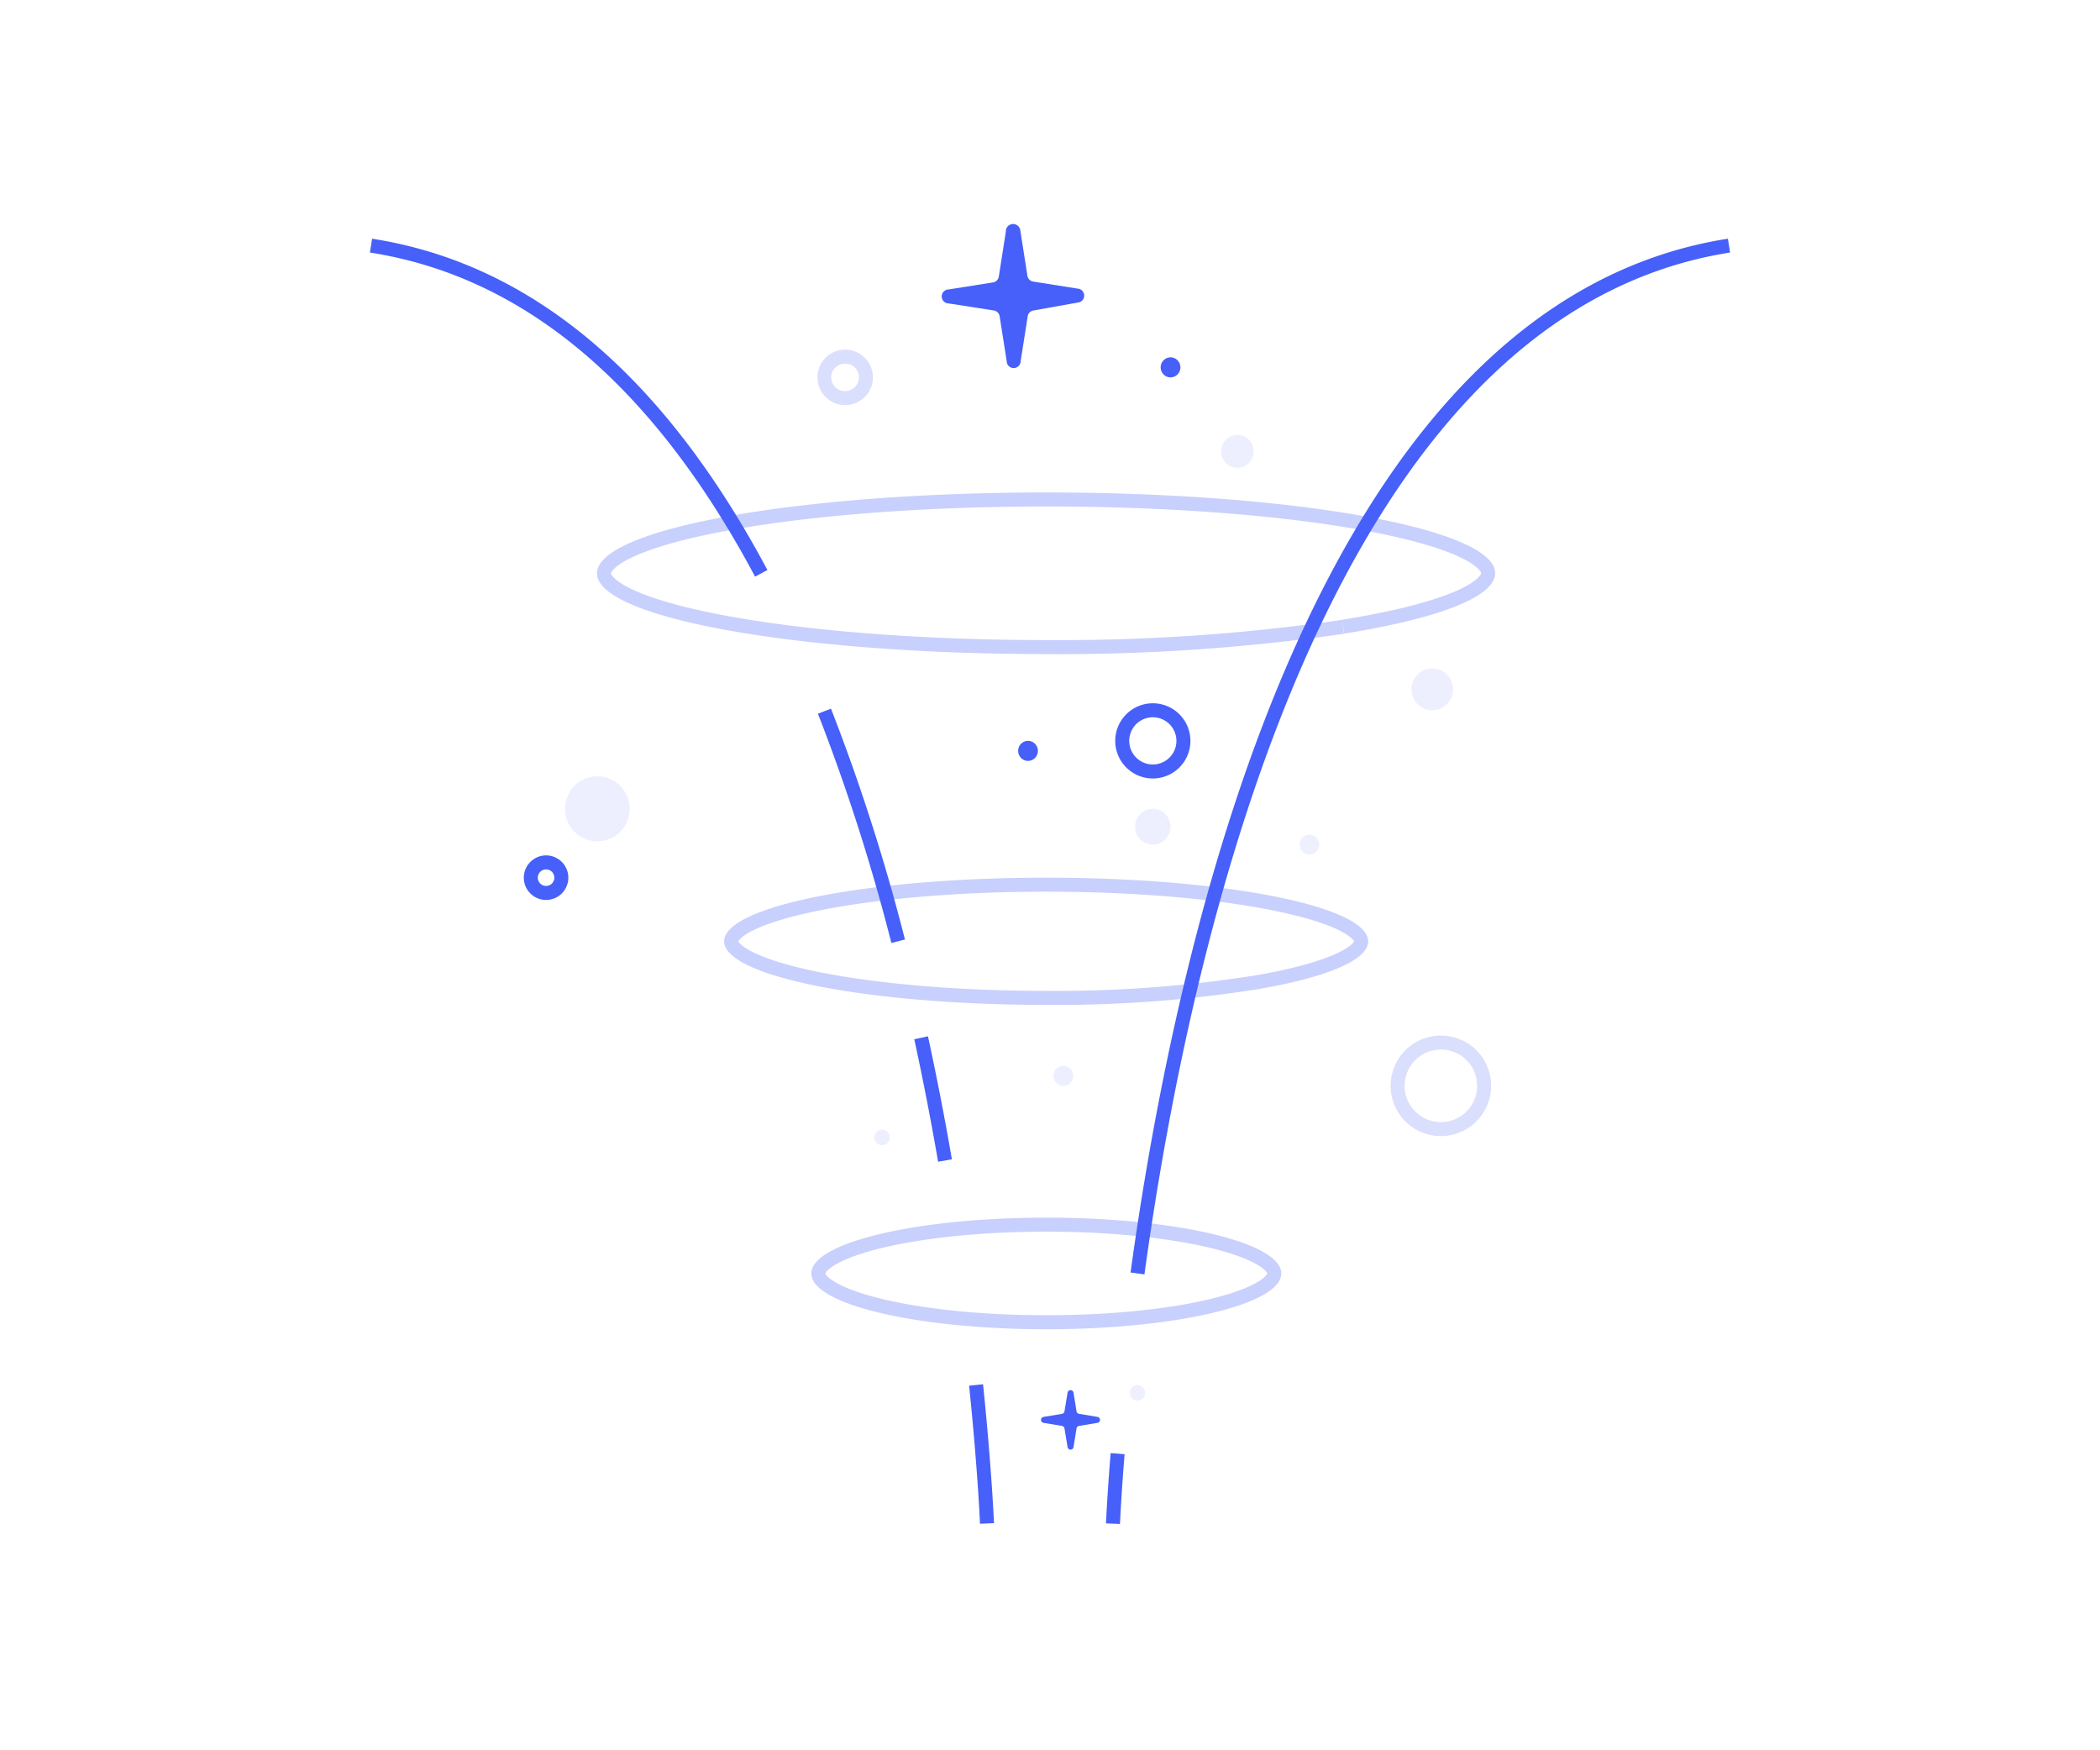 <svg width="300" height="250" fill="none" xmlns="http://www.w3.org/2000/svg"><path fill-rule="evenodd" clip-rule="evenodd" d="M164.69 102.452a3.37 3.37 0 1 0 0 6.74 3.37 3.37 0 0 0 0-6.74zm-5.37 3.37a5.37 5.37 0 1 1 10.74 0 5.37 5.37 0 0 1-10.74 0zm-81.31 18.36a1.18 1.18 0 1 0 0 2.36 1.18 1.18 0 0 0 0-2.36zm-3.18 1.18a3.18 3.18 0 1 1 6.36-.001 3.18 3.18 0 0 1-6.36.001z" fill="#4660F9"/><path d="m145.77 32.982 1 6.38a1 1 0 0 0 .85.86l6.31 1a1.001 1.001 0 0 1 0 2l-6.27 1.12a1.003 1.003 0 0 0-.85.86l-1 6.37a1.002 1.002 0 0 1-1 1 .999.999 0 0 1-1-1l-1-6.37a1.002 1.002 0 0 0-.85-.86l-6.43-1a.999.999 0 1 1 0-2l6.31-1a1.003 1.003 0 0 0 .85-.86l1-6.38a1.04 1.04 0 0 1 1.733-.838c.206.184.331.442.347.718zm7.59 165.94.43 2.66a.446.446 0 0 0 .36.36l2.63.44a.429.429 0 0 1 .261.705.434.434 0 0 1-.261.145l-2.63.44a.437.437 0 0 0-.36.36l-.43 2.66a.434.434 0 0 1-.145.261.434.434 0 0 1-.56 0 .434.434 0 0 1-.145-.261l-.44-2.66a.438.438 0 0 0-.35-.36l-2.64-.44a.43.43 0 0 1 0-.85l2.64-.44a.44.44 0 0 0 .35-.36l.44-2.66a.43.43 0 0 1 .85 0zm-6.5-90.24c.778 0 1.41-.641 1.41-1.43 0-.79-.632-1.43-1.41-1.43-.779 0-1.41.64-1.41 1.43 0 .789.631 1.43 1.41 1.43zm20.36-54.78c.779 0 1.41-.64 1.41-1.43 0-.79-.631-1.43-1.41-1.43-.779 0-1.41.64-1.41 1.43 0 .79.631 1.43 1.41 1.43z" fill="#4660F9"/><path fill-rule="evenodd" clip-rule="evenodd" d="M139.691 212.336c-.233-3.416-.622-8.35-1.246-14.412l1.989-.205a423.561 423.561 0 0 1 1.252 14.481 281.554 281.554 0 0 1 .297 5.003l.012.266.003.068.001.024-.999.041-1 .04v-.02l-.003-.065a276.68 276.68 0 0 0-.306-5.221zm-5.677-46.404a417.37 417.37 0 0 0-3.402-17.489l1.955-.423a420.025 420.025 0 0 1 3.418 17.572l-1.971.34zm-6.674-31.244a281.158 281.158 0 0 0-10.492-32.743l1.863-.726a282.884 282.884 0 0 1 10.568 32.976l-1.939.493zm-19.473-52.326C95.07 58.35 77.391 39.899 52.846 36.07l.308-1.976c25.454 3.97 43.556 23.08 56.478 47.327l-1.765.941zm50.273 132.573c.102-1.719.267-4.226.523-7.384l1.993.161a344.45 344.45 0 0 0-.519 7.341 190.652 190.652 0 0 0-.131 2.452l-.005.126-.002.041-.999-.04-1-.041.002-.045.006-.13.024-.51c.022-.449.057-1.111.108-1.971zm26.827-122.438c13.135-29.348 32.72-53.822 61.878-58.403l.31 1.976c-28.122 4.418-47.307 28.074-60.362 57.244-13.038 29.131-19.827 63.474-23.302 88.714l-1.982-.273c3.485-25.31 10.306-59.871 23.458-89.258z" fill="#4660F9"/><g opacity=".3" fill="#4660F9"><path fill-rule="evenodd" clip-rule="evenodd" d="M149.428 91.422h.007a280.436 280.436 0 0 0 42.279-2.88l.286 1.98a282.44 282.44 0 0 1-42.58 2.9c-35.42 0-64.13-5.16-64.13-11.53 0-6.37 28.71-11.55 64.17-11.55s64.13 5.17 64.13 11.53c0 3.43-8.33 6.51-21.55 8.63l-.317-1.975c6.554-1.051 11.779-2.324 15.32-3.711 1.78-.698 3.018-1.38 3.776-1.998.373-.303.576-.548.679-.718.095-.156.092-.224.092-.228 0-.008 0-.066-.072-.195-.081-.142-.243-.355-.55-.625-.626-.55-1.666-1.175-3.195-1.825-3.04-1.293-7.563-2.504-13.305-3.537-11.451-2.06-27.359-3.348-45.008-3.348s-33.567 1.29-45.028 3.354c-5.747 1.035-10.275 2.248-13.319 3.544-1.53.651-2.572 1.277-3.2 1.828-.306.27-.47.484-.55.627-.073.13-.073.188-.073.196v.001c0 .008 0 .066.073.196.08.143.243.356.55.626.627.551 1.67 1.176 3.199 1.826 3.043 1.294 7.57 2.504 13.314 3.537 11.457 2.06 27.365 3.345 44.994 3.345h.008zm.03 50.11h.009a181.617 181.617 0 0 0 30.168-2.257l-.001-.003c4.672-.819 8.365-1.809 10.843-2.873 1.246-.535 2.073-1.043 2.556-1.474.279-.248.375-.407.407-.475-.028-.06-.106-.19-.314-.391-.391-.377-1.075-.837-2.138-1.333-2.115-.988-5.303-1.93-9.401-2.74-8.163-1.613-19.527-2.624-32.137-2.624s-23.974 1.014-32.137 2.628c-4.098.81-7.286 1.752-9.402 2.74-1.063.496-1.747.956-2.138 1.332-.208.201-.286.33-.313.39.027.06.105.189.312.389.391.376 1.075.835 2.138 1.331 2.114.986 5.301 1.927 9.398 2.736 8.162 1.612 19.526 2.624 32.142 2.624h.008zm-44.012-7.119.002.009-.002-.009zm.002.068a.065.065 0 0 1-.002.01l.002-.01zm88.006.008-.003-.009.003.009zm-.002-.069a.066.066 0 0 1 .002-.009l-.002.009zm-13.453 6.818c9.459-1.66 15.451-4.088 15.451-6.786 0-5.02-20.6-9.09-46-9.09s-46 4.08-46 9.09 20.59 9.08 46 9.08a183.587 183.587 0 0 0 30.53-2.287l.02-.003h-.02l.019-.004zm1.036 40.654c-.029-.079-.23-.583-1.612-1.358-1.466-.823-3.72-1.63-6.678-2.332-5.883-1.397-14.113-2.28-23.275-2.28-9.162 0-17.392.883-23.276 2.28-2.957.702-5.211 1.509-6.677 2.332-1.382.775-1.583 1.28-1.612 1.358.029.078.23.582 1.612 1.358 1.466.823 3.72 1.629 6.677 2.331 5.884 1.397 14.114 2.281 23.276 2.281 9.162 0 17.392-.884 23.275-2.281 2.958-.702 5.212-1.508 6.678-2.331 1.382-.776 1.583-1.28 1.612-1.358zm2.005 0c0 4.401-15.03 7.97-33.57 7.97s-33.57-3.569-33.57-7.97c0-4.402 15.03-7.97 33.57-7.97s33.57 3.568 33.57 7.97z"/><path opacity=".3" d="M187.07 122.072c.778 0 1.41-.641 1.41-1.43 0-.79-.632-1.43-1.41-1.43-.779 0-1.41.64-1.41 1.43 0 .789.631 1.43 1.41 1.43zm-24.58 77.98c.607 0 1.1-.497 1.1-1.11 0-.613-.493-1.11-1.1-1.11-.608 0-1.1.497-1.1 1.11 0 .613.492 1.11 1.1 1.11z"/></g><path opacity=".2" fill-rule="evenodd" clip-rule="evenodd" d="M120.74 51.942a1.96 1.96 0 1 0 0 3.919 1.96 1.96 0 0 0 0-3.92zm-3.96 1.96a3.96 3.96 0 1 1 7.92 0 3.96 3.96 0 0 1-7.92 0zm89.06 96.01a5.18 5.18 0 1 0 0 10.36 5.18 5.18 0 0 0 0-10.36zm-7.18 5.18a7.18 7.18 0 1 1 14.36 0 7.18 7.18 0 0 1-14.36 0z" fill="#4660F9"/><path d="M176.77 66.822a2.34 2.34 0 0 0 2.33-2.35 2.34 2.34 0 0 0-2.33-2.35 2.34 2.34 0 0 0-2.33 2.35 2.34 2.34 0 0 0 2.33 2.35zm-50.76 96.75c.608 0 1.1-.497 1.1-1.11 0-.613-.492-1.11-1.1-1.11-.607 0-1.1.497-1.1 1.11 0 .613.493 1.11 1.1 1.11zm78.6-62.12a2.98 2.98 0 0 0 2.97-2.99 2.98 2.98 0 0 0-2.97-2.99 2.98 2.98 0 0 0-2.97 2.99 2.98 2.98 0 0 0 2.97 2.99zm-52.71 53.64c.778 0 1.41-.641 1.41-1.43 0-.79-.632-1.43-1.41-1.43-.779 0-1.41.64-1.41 1.43 0 .789.631 1.43 1.41 1.43zm12.79-34.45c1.397 0 2.53-1.146 2.53-2.56 0-1.414-1.133-2.56-2.53-2.56-1.397 0-2.53 1.146-2.53 2.56 0 1.414 1.133 2.56 2.53 2.56zm-79.35-.47c2.546 0 4.61-2.082 4.61-4.65 0-2.568-2.064-4.65-4.61-4.65-2.546 0-4.61 2.082-4.61 4.65 0 2.568 2.064 4.65 4.61 4.65z" opacity=".1" fill="#4660F9"/></svg>